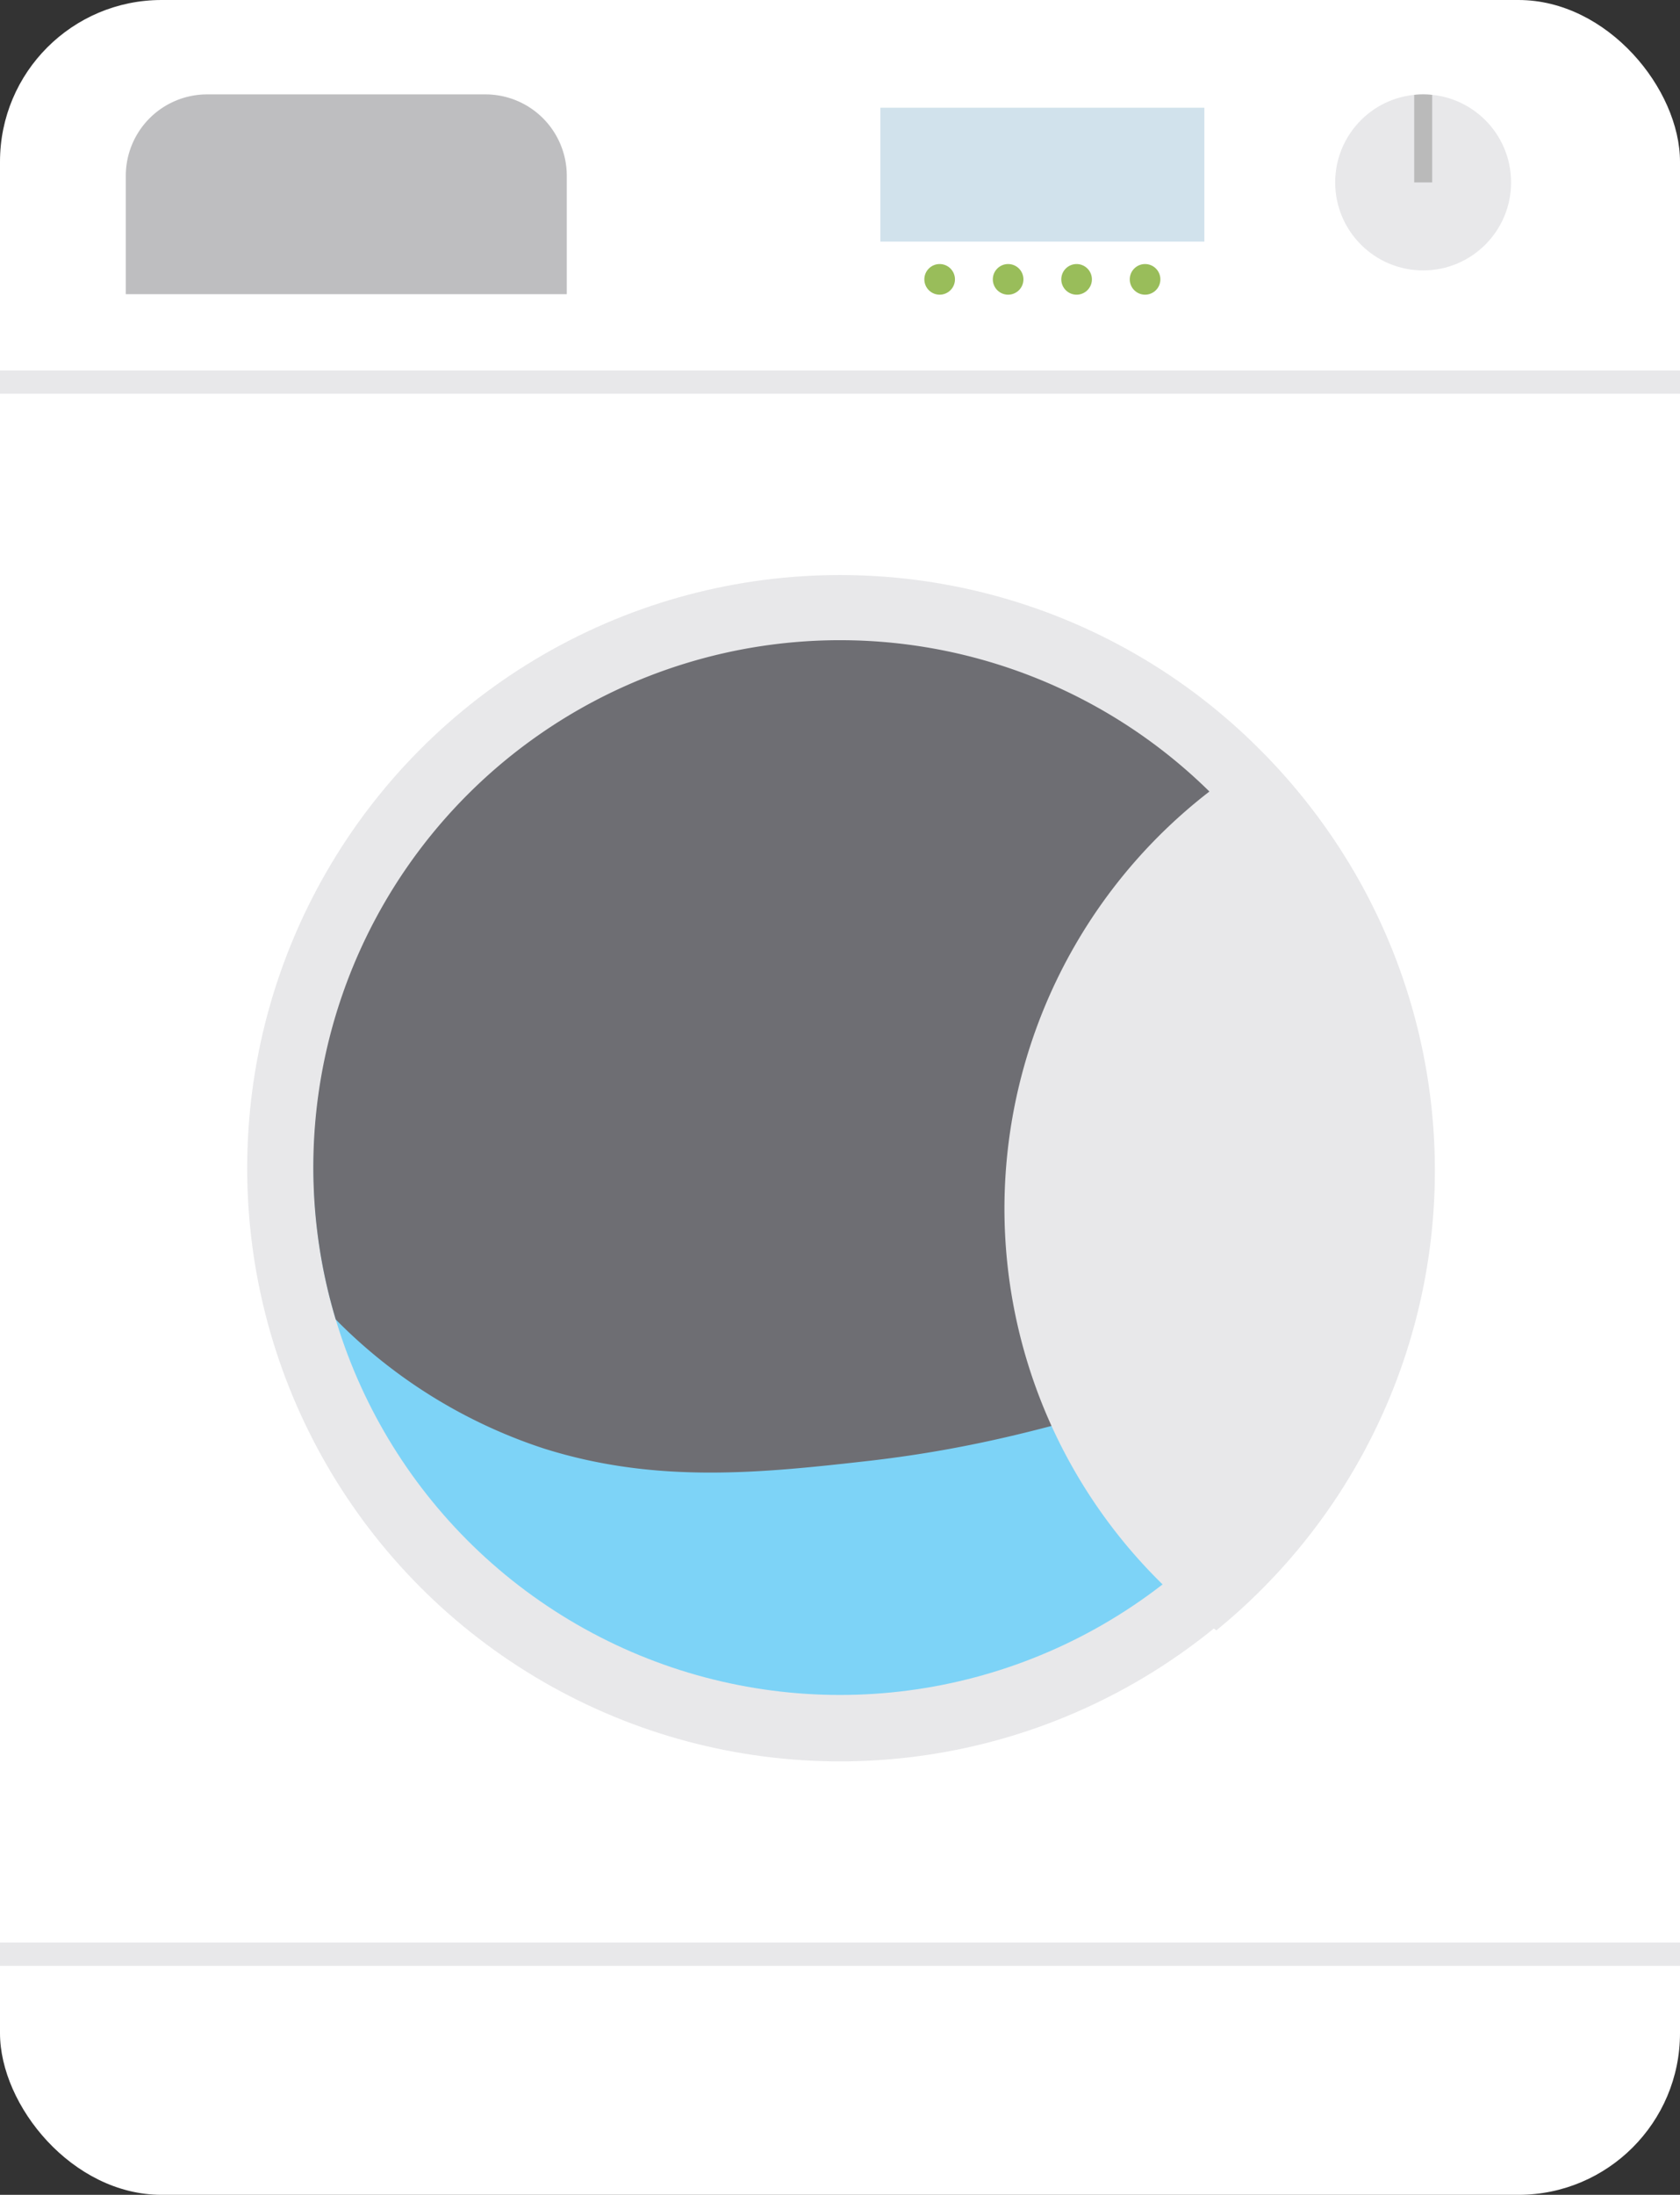 <svg xmlns="http://www.w3.org/2000/svg" viewBox="0 0 137.15 179.05"><rect x="0" y="0" width="137.15" height="179.05" fill="#333333" stroke="none"/><defs><style>.cls-1{fill:#fff;}.cls-2{fill:#e8e8ea;}.cls-3{fill:#bababa;}.cls-4{fill:#bebec0;}.cls-5{fill:#d1e2ec;}.cls-6{fill:#99bd5a;}.cls-7{fill:#7dd3f7;}.cls-8{fill:#6e6e73;}</style></defs><g id="Layer_2" data-name="Layer 2"><g id="Layer_1-2" data-name="Layer 1"><rect class="cls-1" width="137.15" height="179.05" rx="13.19"/><rect class="cls-2" y="158.47" width="137.15" height="1.9"/><rect class="cls-2" y="30.22" width="137.15" height="1.9"/><circle class="cls-2" cx="116.18" cy="14.88" r="7.18"/><path class="cls-3" d="M116.92,7.74a6.77,6.77,0,0,0-1.47,0v7.14h1.47Z"/><path class="cls-4" d="M16.92,7.7H39.63a6.64,6.64,0,0,1,6.64,6.64V24a0,0,0,0,1,0,0h-36a0,0,0,0,1,0,0V14.34A6.64,6.64,0,0,1,16.92,7.7Z"/><rect class="cls-5" x="71.87" y="8.79" width="26.45" height="10.92"/><circle class="cls-6" cx="82.3" cy="22.79" r="1.25"/><circle class="cls-6" cx="76.71" cy="22.79" r="1.25"/><circle class="cls-6" cx="87.89" cy="22.79" r="1.25"/><circle class="cls-6" cx="93.48" cy="22.79" r="1.25"/><circle class="cls-2" cx="68.57" cy="95.3" r="48.39"/><circle class="cls-7" cx="68.57" cy="95.3" r="42.97"/><path class="cls-8" d="M44.38,118.16c9.24,2.92,17.83,2,26.68,1,8.57-1,14.85-2.77,22.23-4.94,6.81-2,12.06-3.9,16.12-5.51a43,43,0,1,0-82-1.07A42.33,42.33,0,0,0,44.38,118.16Z"/><path class="cls-2" d="M82,98.52A42.89,42.89,0,0,0,99.3,133a48.36,48.36,0,0,0,3.92-71.46A43,43,0,0,0,82,98.52Z"/></g></g></svg>